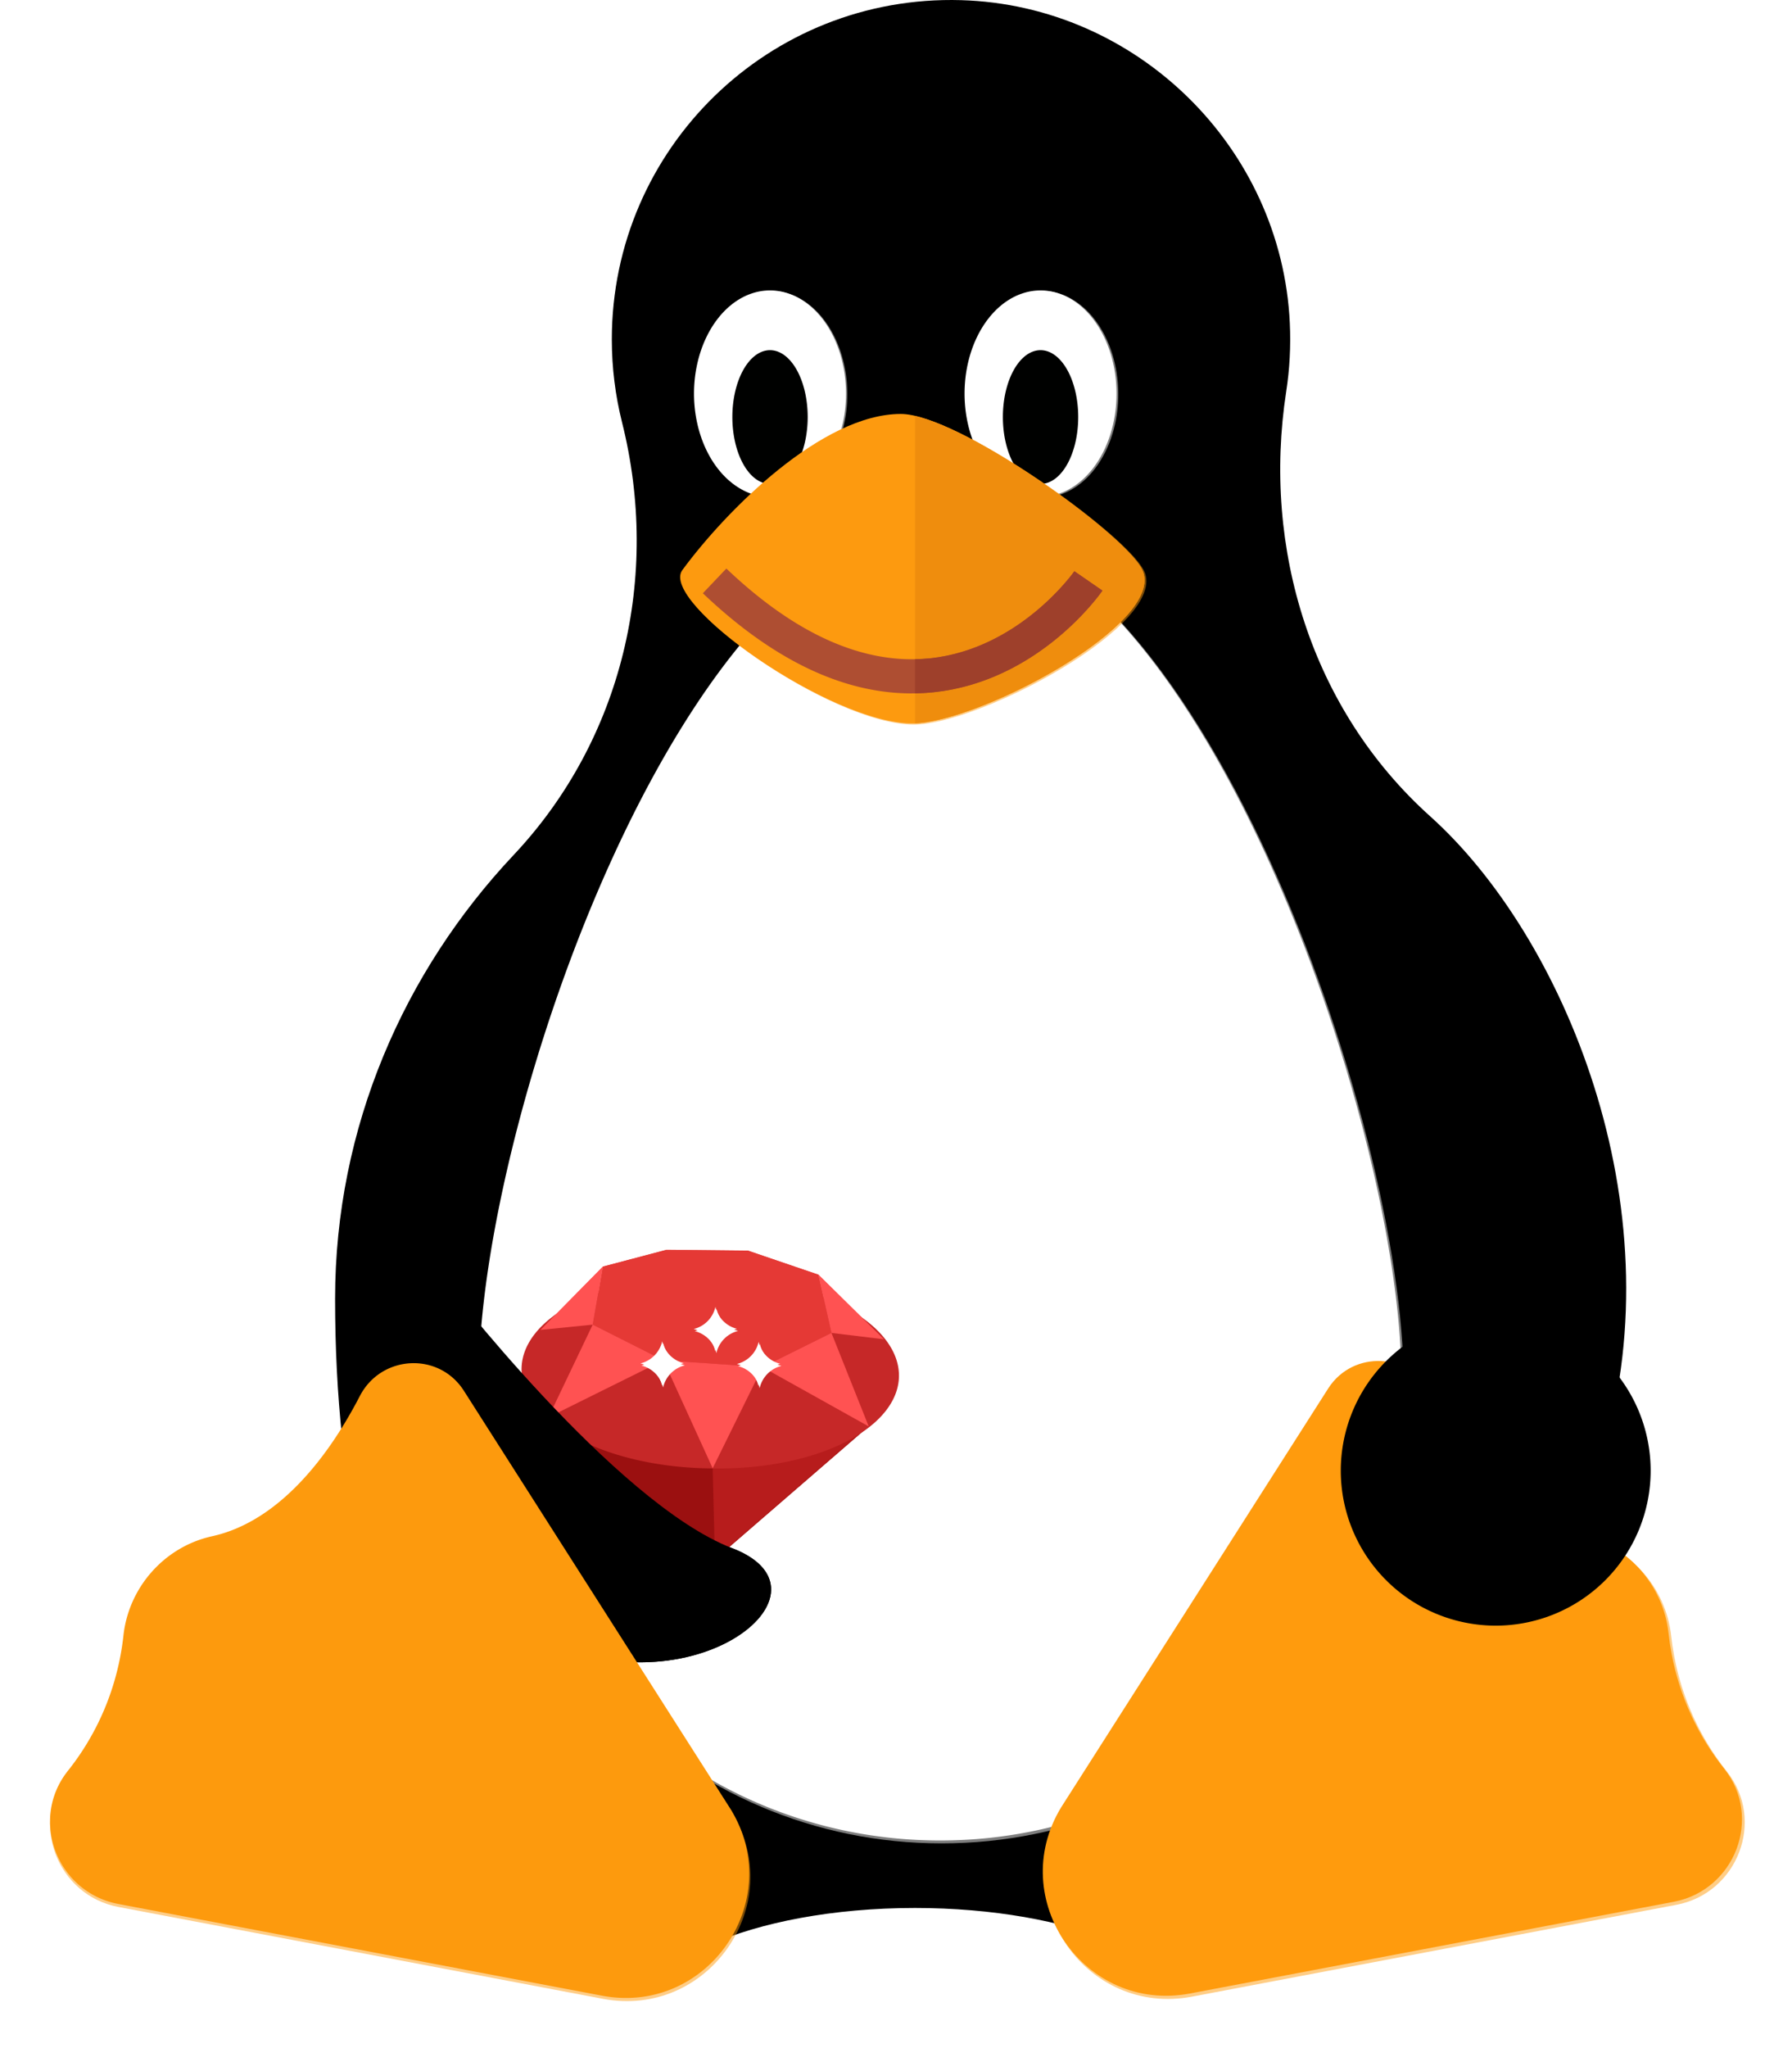 <svg xmlns="http://www.w3.org/2000/svg" viewBox="0 0 83.393 95.268"><defs><filter height="1.158" y="-.079" width="1.143" x="-.072" id="j" color-interpolation-filters="sRGB"><feGaussianBlur stdDeviation="3.665"/></filter><filter color-interpolation-filters="sRGB" id="i" x="-.186" width="1.372" y="-.183" height="1.366"><feGaussianBlur stdDeviation=".591"/></filter><filter color-interpolation-filters="sRGB" id="h" x="-.305" width="1.609" y="-.299" height="1.599"><feGaussianBlur stdDeviation=".967"/></filter><filter color-interpolation-filters="sRGB" id="g" x="-.251" width="1.502" y="-.247" height="1.494"><feGaussianBlur stdDeviation=".798"/></filter><filter color-interpolation-filters="sRGB" id="f" x="-.086" width="1.171" y="-.1" height="1.2"><feGaussianBlur stdDeviation="1.588"/></filter><filter height="1.158" y="-.079" width="1.143" x="-.072" id="e" color-interpolation-filters="sRGB"><feGaussianBlur stdDeviation="3.665"/></filter><filter height="1.188" y="-.094" width="1.125" x="-.062" id="d" color-interpolation-filters="sRGB"><feGaussianBlur stdDeviation="2.126"/></filter><filter color-interpolation-filters="sRGB" id="c" x="-.127" width="1.255" y="-.094" height="1.188"><feGaussianBlur stdDeviation="1.418"/></filter><filter color-interpolation-filters="sRGB" id="b" x="-.127" width="1.255" y="-.094" height="1.188"><feGaussianBlur stdDeviation="1.418"/></filter><filter color-interpolation-filters="sRGB" id="a" x="-.058" width="1.116" y="-.041" height="1.082"><feGaussianBlur stdDeviation="3.937"/></filter></defs><path d="M66.56 37.977c-5.516-4.951-7.834-12.444-6.704-19.769.159-1.031.218-2.095.167-3.181C59.64 6.853 52.904.244 44.725.007c-8.932-.259-16.253 6.904-16.253 15.778 0 1.33.165 2.622.474 3.856 1.8 7.17.024 14.752-5.045 20.133-5.088 5.401-8.307 12.655-8.307 20.644 0 18.4 7.161 27.268 17.406 30.061 2.357-1.058 5.776-1.724 9.58-1.724 3.619 0 6.887.603 9.226 1.572 12.642-2.534 18.639-8.691 22.823-22.907 3.342-11.354-1.839-23.852-8.07-29.443z"/><path filter="url(#a)" fill="#fff" opacity=".7" d="M84.225 242.448c0-45.34 36.325-150.337 81.134-150.337 44.809 0 81.134 105.528 81.134 150.337 0 44.809-36.325 81.134-81.134 81.134s-81.134-36.325-81.134-81.134z" transform="scale(.265)"/><path fill="#fff" d="M22.284 64.148c0-11.996 9.611-39.777 21.467-39.777 11.856 0 21.467 27.921 21.467 39.777 0 11.856-9.611 21.467-21.467 21.467-11.856 0-21.467-9.611-21.467-21.467zm17.085-45.838a3.536 4.8 0 01-3.536 4.8 3.536 4.8 0 01-3.536-4.8 3.536 4.8 0 013.536-4.8 3.536 4.8 0 013.536 4.8"/><path filter="url(#b)" fill="#fff" opacity=".7" d="M148.799 69.203a13.363 18.14 0 01-13.363 18.14 13.363 18.14 0 01-13.363-18.14 13.363 18.14 0 0113.363-18.14 13.363 18.14 0 0113.363 18.14" transform="scale(.265)"/><path fill="#000100" d="M37.587 19.4a1.753 3.111 0 01-1.753 3.111 1.753 3.111 0 01-1.753-3.111 1.753 3.111 0 011.753-3.111 1.753 3.111 0 011.753 3.111"/><path fill="#fff" d="M51.959 18.31a3.536 4.8 0 01-3.536 4.8 3.536 4.8 0 01-3.536-4.8 3.536 4.8 0 013.536-4.8 3.536 4.8 0 013.536 4.8"/><path filter="url(#c)" fill="#fff" opacity=".7" d="M196.379 69.203a13.363 18.14 0 01-13.363 18.14 13.363 18.14 0 01-13.363-18.14 13.363 18.14 0 0113.363-18.14 13.363 18.14 0 0113.363 18.14" transform="scale(.265)"/><path fill="#000100" d="M50.176 19.4a1.753 3.111 0 01-1.753 3.111 1.753 3.111 0 01-1.753-3.111 1.753 3.111 0 011.753-3.111 1.753 3.111 0 011.753 3.111"/><path fill="#ae4e32" d="M42.421 32.256c-3.198 0-6.46-1.563-9.713-4.659l1.094-1.15c3.243 3.086 6.427 4.49 9.461 4.178 4.189-.433 6.71-4.018 6.735-4.054l1.307.902c-.119.172-2.97 4.224-7.878 4.73a9.761 9.761 0 01-1.006.052z"/><path fill="#9e402b" d="M43.263 30.625c-.226.023-.454.034-.682.038v1.589c.282-.005.564-.019.845-.048 4.908-.507 7.759-4.559 7.878-4.73l-1.307-.902c-.024.036-2.546 3.621-6.734 4.054z"/><path fill="#fe9a0f" d="M53.159 26.518c1.155 2.462-7.64 7.134-10.702 7.134-3.82 0-11.797-5.646-10.702-7.135 2.043-2.778 6.503-7.261 10.165-7.261 2.638 0 10.454 5.587 11.239 7.261z"/><path fill="#e2810c" d="M53.159 26.518c-.727-1.551-7.491-6.461-10.578-7.172v14.3c3.165-.116 11.718-4.698 10.578-7.129z"/><path d="M200.916 100.224c4.364 9.307-28.874 26.965-40.448 26.965-14.437 0-44.586-21.338-40.448-26.965 7.721-10.5 24.579-27.442 38.419-27.442 9.971 0 39.511 21.118 42.477 27.442z" fill="#fe9a0f" transform="scale(.265)" opacity=".7" filter="url(#d)"/><path fill="#ae4e32" d="M42.421 32.256c-3.198 0-6.46-1.563-9.713-4.659l1.094-1.15c3.243 3.086 6.427 4.49 9.461 4.178 4.189-.433 6.71-4.018 6.735-4.054l1.307.902c-.119.172-2.97 4.224-7.878 4.73a9.761 9.761 0 01-1.006.052z"/><path fill="#9e402b" d="M43.263 30.625c-.226.023-.454.034-.682.038v1.589c.282-.005.564-.019.845-.048 4.908-.507 7.759-4.559 7.878-4.73l-1.307-.902c-.024.036-2.546 3.621-6.734 4.054z"/><path fill="#fe9b0e" d="M66.649 64.842c1.561 3.014 3.881 5.861 6.875 6.52 2.208.486 3.877 2.365 4.124 4.612.034.312.08.625.139.938.381 2.032 1.244 3.851 2.448 5.362 1.807 2.269.505 5.653-2.346 6.193l-22.507 4.265c-4.902.929-8.59-4.386-6.004-8.653l12.427-19.484c1.163-1.824 3.849-1.676 4.843.245z"/><path d="M251.9 245.073c5.898 11.393 14.67 22.153 25.984 24.644 8.344 1.837 14.655 8.937 15.586 17.43.129 1.179.304 2.361.527 3.546 1.441 7.679 4.702 14.555 9.252 20.267 6.831 8.576 1.907 21.367-8.865 23.408l-85.065 16.121c-18.529 3.512-32.467-16.577-22.691-32.704l46.968-73.639c4.396-6.894 14.546-6.335 18.304.927z" fill="#fe9b0e" transform="scale(.265)" opacity=".71" filter="url(#e)"/><path d="M76.815 68.411a7.21 7.21 0 01-7.21 7.21 7.21 7.21 0 01-7.21-7.21 7.21 7.21 0 017.21-7.21 7.21 7.21 0 017.21 7.21m-55.93-7.9s7.704 9.393 13.194 11.509c5.49 2.117-2.611 8.262-10.02 3.602-7.408-4.66-3.175-15.111-3.175-15.111z"/><g filter="url(#f)" transform="matrix(.278 .274 -.264 .268 32.727 50.845)"><path fill="#9b1010" d="M42 14l-2 26-26 2z"/><path fill="#b71c1c" d="M28 28l12 12 2-26z"/><path fill="#c62828" d="M15.752 15.752a22.621 11.664-45.001 1016.496 16.495 22.621 11.664-45.001 10-16.496-16.495z"/><path fill="#e53935" d="M10 17l7-7 8-4 6 4-3 9-9 8-9 3-4-6z"/><path fill="#ff5252" d="M31 10l-6-4h11zm11 5l-11-5-3 9zM19 27l13.235 5.235L28 19zm-9 3l4 12 5-15zm-4-6v11l4-5z"/></g><path d="M40.69 66.086l-7.42 6.42-7.746-6.577z" fill="#9b1010"/><path d="M33.107 66.007l.163 6.498 7.42-6.42z" fill="#b71c1c"/><path d="M32.941 59.375a8.666 4.464 1.326 10.224 8.932 8.666 4.464 1.326 10-.224-8.932z" fill="#c62828"/><path d="M31.015 58.136l3.792.039 3.277 1.117.61 2.713-3.209 1.591-4.611-.318-3.291-1.658.474-2.702z" fill="#e53935"/><path d="M38.693 62.005l-.61-2.713 3.054 3.009zm1.734 4.349l-1.734-4.349-3.209 1.591zm-9.554-3.077l2.292 5.023 2.319-4.705zm-3.291-1.658L25.524 65.929l5.349-2.651zm.474-2.702l-2.904 2.947 2.431-.245z" fill="#ff5252"/><path d="M20.592 59.473s7.997 10.431 13.487 12.548c5.49 2.117-2.611 8.262-10.02 3.602-5.784-3.638-6.903-15.294-6.049-18.263.24-.834 2.582 2.113 2.582 2.113z"/><path fill="#fe9b0e" d="M16.744 64.943c-1.561 3.014-3.881 5.861-6.875 6.52-2.208.486-3.877 2.365-4.124 4.612a12.441 12.441 0 01-.139.938C5.225 79.045 4.362 80.864 3.159 82.375c-1.807 2.269-.505 5.653 2.346 6.193L28.011 92.834c4.902.929 8.59-4.386 6.004-8.653L21.588 64.697c-1.163-1.824-3.849-1.676-4.843.245z"/><path fill="#fff" d="M35.304 62.419c-.114.508-.506.907-1.012 1.031.5.124.888.518 1.004 1.02.114-.508.506-.907 1.012-1.03-.5-.124-.888-.518-1.004-1.02zm-2.011-1.626c-.114.508-.506.907-1.012 1.031.5.124.888.518 1.004 1.02.114-.508.506-.907 1.012-1.03-.5-.124-.888-.518-1.004-1.02zm-2.476 1.599c-.114.508-.506.907-1.012 1.031.5.124.888.518 1.004 1.02.114-.508.506-.907 1.012-1.03-.5-.124-.888-.518-1.004-1.02z" class="spark3"/><path filter="url(#g)" fill="#fff" class="spark3" d="M133.433 235.913c-.432 1.919-1.913 3.428-3.825 3.895 1.89.47 3.356 1.959 3.796 3.855.432-1.919 1.914-3.428 3.825-3.895-1.89-.469-3.356-1.959-3.797-3.856z" transform="scale(.265)"/><path filter="url(#h)" fill="#fff" d="M125.831 229.769c-.432 1.919-1.913 3.428-3.825 3.895 1.89.47 3.356 1.959 3.796 3.855.432-1.919 1.914-3.428 3.825-3.895-1.89-.469-3.356-1.959-3.797-3.856z" class="spark3" transform="scale(.265)"/><path filter="url(#i)" fill="#fff" d="M116.474 235.811c-.432 1.919-1.913 3.428-3.825 3.895 1.89.47 3.356 1.959 3.796 3.855.432-1.919 1.914-3.428 3.825-3.895-1.89-.469-3.356-1.959-3.797-3.856z" class="spark3" transform="scale(.265)"/><path d="M63.286 245.453c-5.898 11.393-14.67 22.153-25.984 24.644-8.344 1.837-14.655 8.937-15.586 17.43-.129 1.179-.304 2.361-.526 3.546-1.441 7.679-4.702 14.555-9.252 20.267-6.831 8.576-1.907 21.367 8.865 23.408l85.065 16.121c18.529 3.512 32.467-16.577 22.691-32.704l-46.968-73.639c-4.397-6.894-14.547-6.335-18.305.927z" fill="#fe9b0e" transform="scale(.265)" opacity=".7" filter="url(#j)"/></svg>